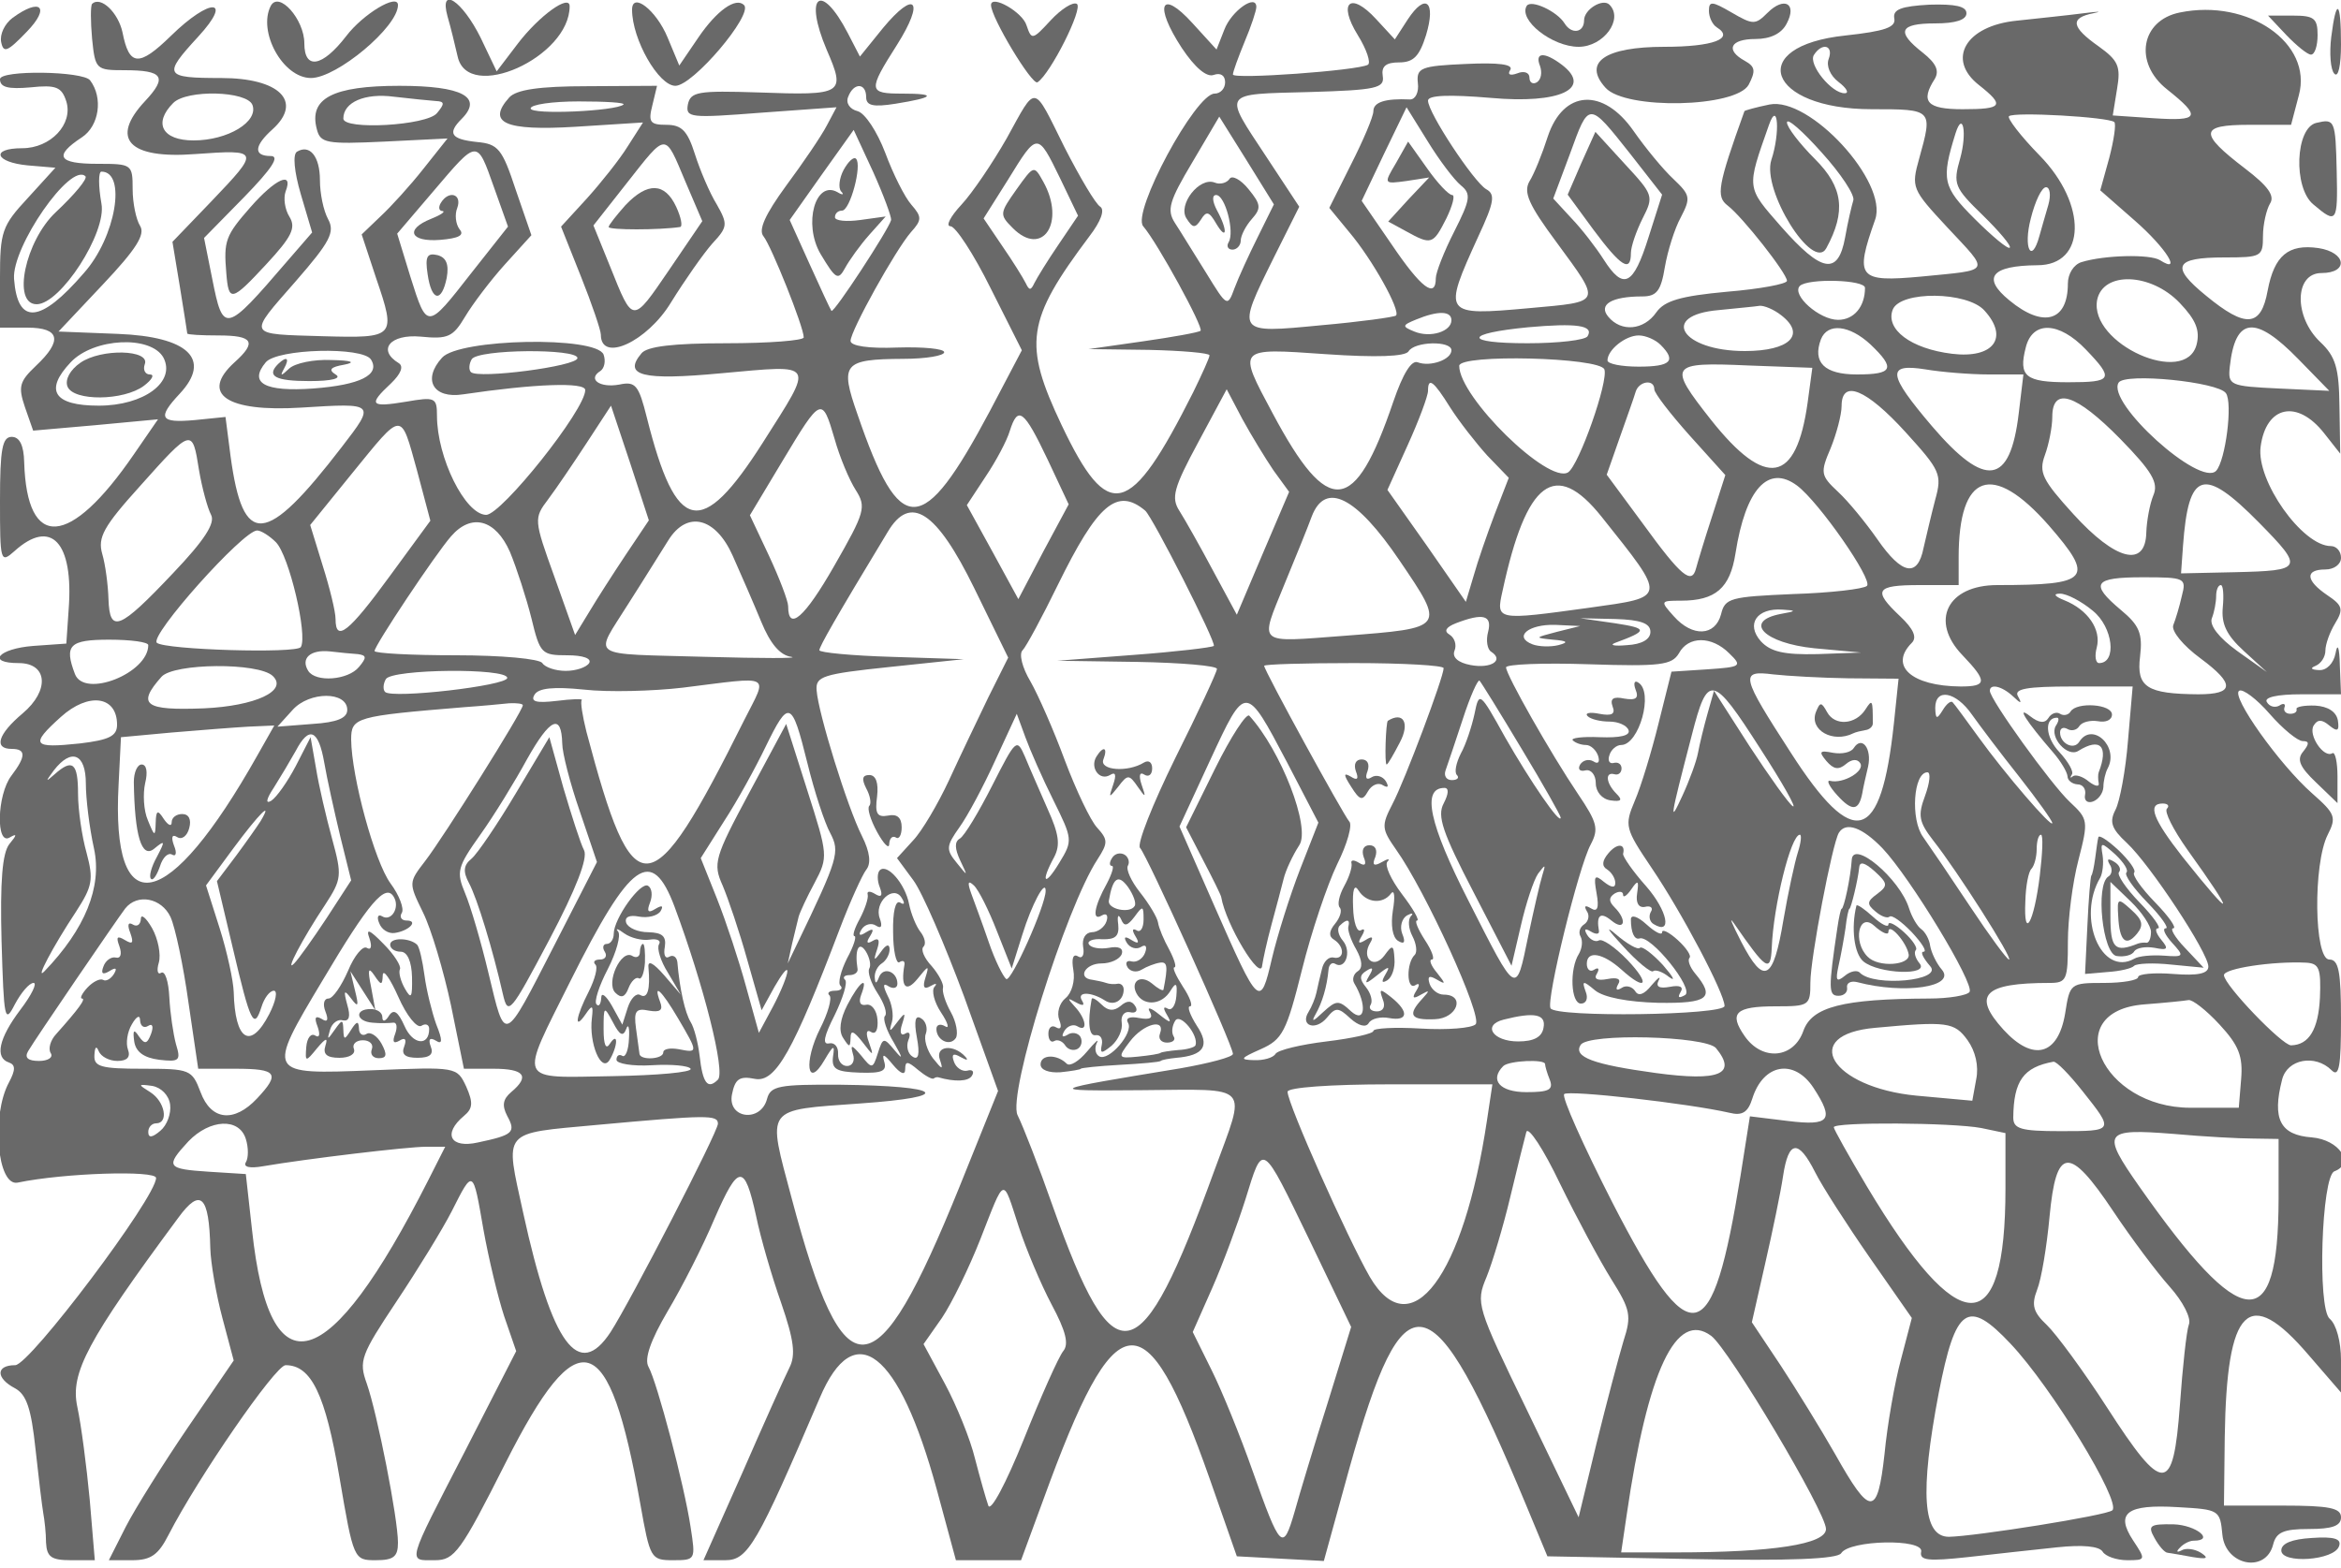 <?xml version="1.0" standalone="no"?>
<!DOCTYPE svg PUBLIC "-//W3C//DTD SVG 20010904//EN"
 "http://www.w3.org/TR/2001/REC-SVG-20010904/DTD/svg10.dtd">
<svg version="1.0" xmlns="http://www.w3.org/2000/svg"
 width="300pt" height="201pt" viewBox="0 0 300 201"
 preserveAspectRatio="xMidYMid meet">
<g transform="translate(0,201) scale(0.05,-0.05)"
fill="#696969" stroke="none">
<path d="M236 4010 c-4 -5 -4 -44 0 -89 8 -79 10 -81 83 -81 99 0 111 -17 53
-79 -91 -97 -42 -149 128 -136 167 12 167 10 41 -122 l-99 -103 19 -115 c10
-63 19 -117 19 -120 0 -3 36 -5 80 -5 89 0 99 -17 41 -69 -89 -81 -20 -128
171 -116 191 12 191 12 104 -101 -196 -255 -253 -259 -285 -24 l-13 101 -79
-8 c-89 -8 -97 5 -38 68 82 88 22 146 -159 153 l-152 6 114 121 c85 90 109
128 95 150 -10 16 -19 58 -19 94 0 64 -2 65 -90 65 -102 0 -113 20 -40 68 44
29 55 101 21 146 -18 24 -231 27 -231 3 0 -21 21 -26 78 -21 66 7 80 1 92 -36
18 -58 -40 -120 -113 -120 -82 0 -70 -36 14 -44 l71 -6 -71 -78 c-66 -71 -71
-86 -71 -205 l0 -127 70 0 c84 0 91 -33 22 -98 -42 -40 -46 -53 -28 -106 l21
-60 160 14 160 15 -62 -90 c-164 -239 -274 -247 -281 -20 -1 44 -12 65 -32 65
-24 0 -30 -31 -30 -163 0 -157 1 -162 37 -130 94 85 152 23 139 -149 l-6 -88
-85 -6 c-89 -7 -121 -44 -37 -44 74 0 80 -70 10 -129 -63 -53 -75 -91 -28 -91
37 0 37 -19 -1 -69 -37 -49 -40 -180 -4 -158 19 11 19 7 -1 -17 -18 -23 -24
-95 -20 -249 6 -201 8 -213 34 -162 16 30 37 55 48 55 10 0 -5 -31 -34 -69
-55 -73 -66 -123 -29 -135 17 -6 17 -19 0 -51 -46 -85 -30 -267 22 -257 120
25 355 32 355 12 0 -50 -324 -480 -361 -480 -50 0 -50 -33 -1 -59 30 -16 42
-52 53 -156 8 -74 17 -148 20 -165 3 -16 7 -50 7 -75 2 -37 14 -45 64 -45 l61
0 -13 155 c-8 85 -22 193 -32 239 -18 86 25 168 259 484 57 78 79 57 82 -78 1
-38 15 -119 31 -179 l29 -109 -117 -171 c-64 -94 -136 -209 -160 -256 l-43
-85 60 0 c48 0 67 14 93 65 75 146 274 435 300 435 66 0 102 -75 138 -287 36
-212 37 -213 93 -213 46 0 57 9 57 45 0 62 -53 331 -80 408 -21 58 -15 73 76
210 54 81 118 185 142 232 55 109 54 109 81 -47 13 -73 37 -173 53 -222 l31
-90 -131 -256 c-152 -295 -148 -280 -77 -280 50 0 66 22 181 250 187 370 265
346 345 -105 25 -141 27 -145 84 -145 58 0 58 1 45 85 -16 107 -86 372 -108
411 -11 20 5 67 49 142 37 62 91 168 120 237 62 142 77 143 107 7 11 -54 40
-154 64 -222 33 -96 38 -134 21 -167 -12 -24 -66 -144 -120 -268 l-100 -225
56 0 c58 0 81 40 242 416 89 210 203 121 300 -235 l49 -181 84 0 83 0 57 155
c186 513 261 523 426 55 l70 -200 111 -6 112 -6 65 236 c142 507 210 493 454
-94 l54 -130 370 -7 c250 -5 374 0 383 15 21 34 212 38 205 4 -5 -23 18 -25
120 -14 69 8 172 19 228 25 66 7 108 3 117 -11 7 -12 36 -22 63 -22 48 0 48 1
15 51 -46 70 -16 93 115 85 106 -6 108 -7 114 -71 8 -79 111 -99 130 -25 8 32
27 40 92 40 60 0 82 8 82 30 0 24 -30 30 -150 30 l-150 0 2 175 c5 336 61 391
215 211 l83 -96 0 83 c0 47 -12 92 -29 106 -32 27 -21 365 12 378 53 20 13 81
-58 87 -81 6 -102 47 -76 148 13 53 85 66 127 24 19 -19 24 10 24 130 0 124
-6 154 -30 154 -39 0 -42 245 -4 320 23 45 19 54 -40 106 -84 74 -209 250
-187 263 9 6 45 -21 78 -59 34 -39 72 -70 85 -70 17 0 17 -7 1 -27 -17 -20 -9
-39 33 -79 l55 -53 0 68 c0 37 -6 64 -13 60 -22 -14 -63 47 -48 71 10 16 21
16 40 0 21 -17 26 -14 22 13 -4 22 -25 36 -58 38 -28 1 -50 -3 -48 -9 2 -7 -5
-12 -16 -12 -11 0 -18 7 -15 16 4 10 -3 12 -13 5 -11 -6 -25 -3 -32 9 -8 12
25 20 89 20 l101 0 -3 75 c-1 46 -6 58 -11 30 -5 -26 -23 -44 -42 -43 -21 1
-24 5 -9 11 14 6 25 23 25 39 0 16 11 47 25 70 22 36 19 46 -20 72 -56 38 -58
66 -5 66 22 0 40 13 40 30 0 17 -12 30 -26 30 -73 0 -192 168 -180 255 14 105
94 122 163 34 l41 -52 -2 121 c-1 99 -10 128 -49 165 -68 64 -67 177 3 177 70
0 64 53 -8 64 -77 11 -113 -19 -130 -109 -17 -94 -56 -97 -158 -13 -92 75 -81
98 47 98 95 0 99 2 99 55 0 30 9 68 18 83 13 20 -5 45 -64 90 -119 91 -117
112 10 112 l108 0 20 76 c36 133 -129 248 -305 212 -100 -20 -119 -129 -33
-197 89 -71 84 -82 -36 -74 l-103 7 11 68 c10 58 3 73 -47 109 -71 50 -74 73
-14 85 25 5 14 5 -25 0 -38 -5 -116 -13 -171 -19 -131 -13 -181 -99 -97 -165
67 -53 61 -62 -42 -62 -91 0 -109 19 -71 78 12 21 3 40 -31 67 -69 54 -60 75
32 75 52 0 80 9 80 26 0 18 -29 24 -95 22 -72 -4 -94 -12 -90 -35 5 -23 -24
-33 -125 -44 -258 -27 -200 -189 67 -189 157 0 157 0 122 -126 -21 -75 -19
-79 72 -177 110 -118 115 -108 -66 -126 -163 -15 -172 -4 -119 146 34 96 -168
316 -271 295 -34 -7 -63 -15 -64 -17 -69 -192 -73 -219 -43 -242 38 -29 152
-174 152 -193 0 -8 -69 -21 -154 -28 -119 -11 -160 -23 -181 -53 -32 -46 -90
-51 -123 -11 -26 31 8 52 87 52 37 0 48 14 58 75 7 41 25 99 41 128 26 50 24
57 -19 98 -26 24 -72 80 -102 123 -78 112 -180 106 -220 -14 -14 -44 -35 -96
-47 -115 -16 -28 -2 -60 70 -157 115 -157 118 -151 -70 -168 -222 -20 -223
-18 -131 184 41 88 44 108 20 121 -32 19 -149 196 -149 227 0 14 54 16 161 7
177 -16 262 24 182 85 -45 34 -70 32 -56 -3 6 -17 3 -35 -8 -42 -10 -6 -19 -1
-19 12 0 13 -14 18 -31 11 -19 -7 -26 -3 -18 9 8 14 -30 19 -114 15 -116 -5
-127 -10 -123 -49 3 -23 -6 -42 -20 -42 -64 3 -94 -7 -94 -30 0 -14 -26 -75
-57 -136 l-56 -112 51 -62 c60 -71 132 -201 120 -214 -5 -4 -91 -16 -193 -25
-218 -21 -217 -22 -120 174 l65 130 -85 129 c-110 167 -116 159 110 165 173 5
194 10 189 41 -4 25 8 35 42 35 37 0 52 16 69 70 26 86 -1 110 -47 40 l-33
-51 -48 52 c-66 72 -99 43 -47 -41 23 -37 34 -71 26 -76 -26 -15 -346 -38
-346 -25 0 7 14 45 30 84 17 40 30 80 30 89 0 35 -64 -10 -82 -58 l-20 -51
-62 68 c-81 89 -99 46 -27 -64 34 -51 64 -76 82 -69 17 6 29 -1 29 -19 0 -16
-12 -29 -27 -29 -49 0 -213 -305 -183 -340 37 -43 156 -261 147 -268 -4 -4
-70 -16 -147 -27 l-140 -20 155 -2 c85 -2 155 -8 155 -14 0 -6 -19 -48 -42
-95 -162 -322 -217 -336 -337 -84 -99 209 -91 268 71 484 30 39 40 68 28 76
-12 7 -52 75 -91 151 -83 167 -71 165 -149 24 -36 -63 -88 -140 -116 -170 -28
-30 -41 -55 -28 -55 13 0 60 -72 103 -159 l80 -159 -82 -156 c-173 -325 -230
-327 -339 -9 -46 131 -37 142 117 143 58 0 105 8 105 17 0 9 -54 14 -120 12
-74 -3 -120 4 -120 17 0 26 115 233 155 279 28 31 28 39 1 70 -17 19 -47 79
-67 133 -21 55 -52 102 -71 107 -20 5 -31 21 -24 37 14 37 46 36 46 -1 0 -22
18 -26 75 -17 100 16 108 26 18 26 -88 0 -89 7 -14 125 72 114 47 143 -36 43
l-59 -73 -31 60 c-69 133 -114 98 -54 -43 49 -113 43 -117 -175 -109 -155 5
-174 2 -181 -31 -6 -34 6 -35 187 -21 l194 14 -25 -47 c-14 -27 -61 -96 -104
-154 -54 -74 -72 -114 -58 -130 20 -25 103 -232 103 -259 0 -8 -89 -15 -198
-15 -136 0 -204 -8 -218 -26 -48 -57 2 -70 204 -51 246 22 240 32 107 -178
-158 -248 -222 -234 -297 64 -21 84 -29 94 -71 85 -50 -9 -82 14 -48 35 10 7
14 25 8 42 -19 48 -370 41 -414 -8 -51 -56 -23 -106 54 -94 182 27 313 32 313
11 0 -51 -215 -320 -254 -320 -54 1 -126 147 -126 254 0 47 -5 49 -80 36 -91
-15 -97 -8 -38 47 26 25 33 44 20 52 -56 34 -22 75 56 68 70 -7 83 -1 114 51
19 32 65 93 102 134 l68 75 -40 116 c-35 106 -45 118 -100 123 -66 7 -76 22
-39 59 56 56 2 85 -159 85 -171 0 -233 -32 -212 -111 9 -36 24 -39 173 -32
l162 8 -62 -78 c-33 -42 -83 -97 -110 -122 l-48 -46 37 -112 c52 -152 49 -154
-135 -149 -199 6 -195 -1 -71 141 88 101 101 126 83 159 -12 22 -21 66 -21
100 0 61 -26 93 -59 73 -11 -7 -7 -51 10 -109 l29 -98 -65 -75 c-158 -184
-163 -185 -191 -44 l-21 105 103 105 c71 73 92 105 68 105 -45 0 -43 26 5 69
78 71 17 131 -132 131 -147 0 -150 7 -59 106 91 99 31 101 -70 2 -82 -80 -107
-78 -124 9 -11 51 -56 94 -78 73z m4451 -141 c-7 -18 4 -43 25 -59 21 -16 28
-29 16 -29 -33 -1 -94 74 -79 98 21 33 51 25 38 -10z m-4040 -118 c16 -43 -63
-91 -151 -91 -80 0 -104 44 -52 96 35 35 189 31 203 -5z m470 10 c23 -1 23 -7
3 -31 -26 -32 -240 -44 -240 -14 0 42 55 66 130 56 44 -5 92 -10 107 -11z
m2627 -216 c27 -22 25 -36 -17 -119 -26 -51 -47 -105 -47 -119 0 -54 -38 -25
-113 86 l-77 112 57 120 58 120 54 -87 c30 -49 68 -99 85 -113z m434 81 l82
-105 -35 -110 c-39 -124 -64 -136 -115 -56 -19 30 -56 78 -82 105 l-47 51 43
115 c49 135 47 135 154 0z m1241 81 c5 -5 -1 -46 -13 -92 l-23 -83 89 -78 c80
-70 122 -138 64 -101 -26 16 -143 13 -201 -5 -20 -6 -35 -30 -35 -55 0 -97
-63 -115 -150 -43 -71 58 -47 89 72 90 125 0 128 156 6 281 -49 50 -84 96 -79
101 12 12 256 -2 270 -15z m-2195 -294 c-23 -46 -50 -105 -60 -132 -18 -49
-19 -48 -73 40 -31 49 -66 107 -80 128 -21 33 -14 56 45 155 l69 117 70 -112
70 -113 -41 -83z m1316 197 c-25 -77 107 -289 141 -226 51 94 43 156 -29 228
-40 40 -72 82 -72 94 0 13 40 -22 89 -77 49 -54 86 -110 81 -123 -4 -13 -14
-55 -21 -95 -18 -98 -60 -90 -164 28 -90 103 -89 96 -31 261 23 65 29 -21 6
-90z m484 4 c-19 -66 -15 -75 58 -146 42 -41 74 -79 69 -83 -4 -5 -45 29 -90
74 -82 82 -86 100 -49 219 19 60 30 1 12 -64z m-2740 -158 c-6 -24 -147 -240
-153 -233 -3 4 -28 58 -56 120 l-51 113 82 116 82 115 50 -108 c27 -60 47
-115 46 -123z m433 107 l46 -96 -50 -74 c-28 -41 -55 -85 -62 -99 -9 -19 -13
-19 -22 0 -7 14 -33 56 -60 95 l-48 71 63 100 c75 122 75 122 133 3z m-1451
-23 l36 -101 -94 -119 c-114 -146 -113 -146 -156 -10 l-34 111 93 109 c114
134 111 134 155 10z m-1123 -64 c-78 -73 -113 -236 -49 -236 61 0 180 184 166
258 -8 45 -8 82 0 82 65 0 37 -168 -45 -260 -112 -130 -170 -134 -179 -15 -6
82 145 300 183 263 6 -6 -28 -47 -76 -92z m5107 19 c-7 -25 -18 -61 -23 -80
-20 -74 -42 -31 -22 45 11 44 28 80 39 80 10 0 13 -20 6 -45z m-470 -213 c0
-48 -28 -82 -69 -82 -48 0 -120 64 -98 87 21 20 167 16 167 -5z m807 -39 c41
-43 52 -70 43 -106 -28 -110 -276 2 -255 114 15 74 138 70 212 -8z m-501 -19
c64 -70 23 -124 -83 -111 -106 13 -171 63 -152 113 19 49 191 47 235 -2z
m-521 -12 c65 -50 22 -92 -93 -92 -162 0 -220 92 -67 105 47 5 94 9 105 11 11
1 36 -9 55 -24z m-845 -13 c0 -29 -54 -46 -95 -29 -32 13 -32 16 5 31 56 23
90 22 90 -2z m349 -41 c-6 -10 -75 -18 -154 -18 -165 0 -164 25 2 41 123 11
169 5 152 -23z m725 -21 c65 -62 58 -77 -35 -77 -83 0 -114 31 -92 90 17 43
73 37 127 -13z m552 -13 c73 -76 69 -84 -45 -84 -110 0 -128 15 -109 89 17 69
85 67 154 -5z m545 -25 l79 -81 -130 6 c-125 6 -130 8 -125 56 14 128 65 133
176 19z m-1635 37 c41 -41 27 -56 -56 -56 -44 0 -80 7 -80 16 0 27 46 64 80
64 18 0 43 -11 56 -24z m-3837 -33 c32 -62 -50 -123 -166 -123 -115 0 -140 39
-72 111 59 63 206 70 238 12z m3301 19 c0 -24 -54 -43 -86 -31 -16 7 -38 -28
-63 -101 -99 -291 -166 -298 -309 -30 -91 170 -93 168 136 152 131 -9 203 -6
212 7 15 26 110 28 110 3z m-2769 -24 c24 -39 -28 -65 -148 -74 -125 -9 -166
14 -122 67 29 35 249 41 270 7z m529 4 c0 -21 -255 -54 -273 -36 -6 6 -5 21 2
33 16 26 271 28 271 3z m2632 -29 c11 -30 -65 -246 -93 -264 -51 -31 -279 193
-279 273 0 31 360 22 372 -9z m521 -85 c-29 -208 -107 -222 -248 -44 -111 141
-107 148 96 139 l164 -6 -12 -89z m465 72 l88 0 -12 -100 c-22 -184 -85 -193
-222 -33 -114 134 -118 162 -17 146 41 -7 115 -13 163 -13z m607 -48 c18 -25
-1 -173 -25 -199 -41 -43 -282 175 -250 226 16 26 255 2 275 -27z m-1988 -37
c23 -36 66 -91 95 -123 l55 -57 -36 -93 c-19 -50 -44 -122 -54 -158 l-20 -67
-100 144 -101 143 52 115 c29 64 52 126 52 139 0 36 14 26 57 -43z m523 47 c0
-10 41 -63 91 -119 l91 -101 -34 -106 c-19 -58 -37 -118 -41 -133 -11 -43 -38
-21 -136 114 l-93 126 33 94 c18 51 37 104 41 118 8 28 48 34 48 7z m-976
-208 l40 -55 -67 -157 -67 -158 -61 113 c-33 62 -72 131 -86 153 -22 34 -15
59 48 176 l73 136 40 -76 c23 -42 59 -101 80 -132z m1620 98 c89 -98 94 -108
76 -173 -10 -38 -23 -94 -30 -124 -15 -76 -55 -69 -118 22 -30 43 -75 98 -101
122 -45 42 -46 49 -19 112 15 37 28 86 28 108 0 70 64 43 164 -67z m550 -17
c82 -84 99 -113 85 -145 -9 -22 -17 -65 -18 -95 -2 -92 -79 -72 -187 47 -80
88 -89 107 -73 151 10 27 19 72 19 98 0 79 61 59 174 -56z m-3830 -297 c-32
-48 -75 -115 -94 -147 l-36 -59 -53 149 c-53 147 -53 150 -16 199 21 28 65 93
99 145 l62 95 49 -147 48 -147 -59 -88z m535 297 c13 -47 38 -106 54 -131 28
-44 24 -57 -55 -195 -76 -133 -118 -169 -118 -103 0 13 -22 71 -49 129 l-49
104 84 140 c99 165 101 165 133 56z m546 -53 l54 -115 -65 -121 -64 -122 -66
121 -66 120 48 73 c27 40 55 93 62 117 21 66 36 55 97 -73z m-1616 -29 l34
-128 -104 -142 c-105 -144 -139 -171 -139 -110 0 19 -15 80 -33 137 l-32 104
107 132 c132 162 124 162 167 7z m-559 2 c8 -47 22 -98 31 -115 11 -21 -16
-64 -98 -150 -137 -145 -162 -155 -165 -66 -1 36 -8 89 -16 116 -12 42 3 70
97 174 133 149 134 149 151 41z m4096 -40 c56 -42 195 -242 179 -257 -8 -8
-93 -18 -189 -21 -161 -7 -175 -10 -185 -52 -15 -56 -73 -59 -121 -5 -35 39
-35 40 18 40 89 0 126 32 140 121 26 166 84 229 158 174z m645 -102 c119 -137
106 -153 -132 -153 -128 0 -174 -92 -89 -180 64 -67 63 -80 -5 -80 -126 1
-184 53 -125 112 14 14 4 36 -30 68 -71 67 -63 80 50 80 l100 0 0 71 c0 216
86 247 231 82z m-1146 22 c168 -211 169 -205 -31 -233 -240 -33 -240 -33 -223
43 61 283 135 339 254 190z m1685 -15 c116 -118 113 -123 -63 -127 l-137 -3 5
70 c14 193 52 205 195 60z m-2855 31 c19 -16 183 -339 176 -347 -5 -4 -97 -15
-205 -23 l-196 -15 205 -3 c113 -2 205 -10 204 -18 0 -8 -48 -111 -107 -229
-58 -118 -99 -221 -90 -230 18 -19 238 -506 238 -528 0 -8 -61 -24 -135 -37
-347 -57 -349 -58 -100 -56 286 2 270 20 187 -207 -190 -523 -255 -538 -414
-90 -35 100 -76 205 -90 233 -26 53 123 531 205 656 27 42 27 50 -1 81 -17 18
-54 96 -83 173 -28 76 -68 167 -88 202 -21 35 -30 71 -20 80 9 9 50 85 90 167
102 208 152 251 224 191z m652 -128 c118 -174 119 -173 -141 -193 -228 -17
-218 -26 -154 132 29 70 61 149 70 174 35 91 114 51 225 -113z m-1090 -71 l87
-178 -51 -102 c-27 -56 -73 -152 -101 -213 -28 -60 -69 -130 -92 -154 l-41
-45 42 -57 c23 -31 81 -166 130 -298 l87 -242 -99 -246 c-215 -531 -295 -537
-430 -29 -63 237 -72 225 176 243 244 17 214 45 -52 48 -157 1 -178 -3 -187
-36 -16 -62 -102 -51 -90 11 8 40 19 48 59 40 53 -10 98 71 217 384 27 71 58
139 68 152 13 16 10 45 -11 87 -37 73 -112 315 -116 373 -3 36 15 42 187 60
l190 20 -185 6 c-102 3 -185 11 -185 17 0 9 40 80 175 303 58 98 125 54 222
-144z m-1190 93 c17 -41 42 -118 55 -170 22 -91 26 -95 92 -95 40 0 63 -8 56
-20 -7 -11 -34 -20 -60 -20 -26 0 -53 9 -60 20 -7 11 -104 20 -221 20 -115 0
-209 5 -209 11 0 14 155 247 196 294 52 60 114 44 151 -40z m571 -10 c21 -47
54 -123 73 -169 23 -56 48 -86 77 -90 23 -4 -75 -4 -218 0 -310 9 -288 -6
-199 137 41 64 86 137 102 162 48 77 121 59 165 -40z m-1171 35 c34 -34 82
-239 64 -269 -11 -17 -348 -7 -369 11 -20 18 221 288 257 288 10 0 32 -14 48
-30z m4885 -138 c-6 -27 -16 -60 -22 -75 -5 -15 25 -52 70 -85 89 -66 87 -92
-6 -92 -131 1 -159 18 -149 97 7 59 -2 80 -49 119 -81 68 -70 84 56 84 109 0
112 -2 100 -48z m105 -29 c-4 -42 9 -71 54 -112 l59 -54 -76 54 c-47 34 -72
66 -65 84 6 15 11 41 11 57 0 15 5 28 12 28 6 0 8 -26 5 -57z m-333 -9 c52
-42 62 -134 16 -134 -9 0 -12 18 -6 40 12 46 -23 97 -83 121 -25 10 -30 17
-11 17 17 0 54 -19 84 -44z m-800 -8 c-98 -19 -42 -75 86 -88 l120 -11 -112
-4 c-86 -2 -120 6 -145 33 -39 44 -10 86 56 81 36 -2 35 -4 -5 -11z m-750 -46
c-6 -22 -2 -45 8 -51 34 -22 -1 -44 -53 -34 -32 6 -48 20 -41 37 6 15 0 33
-13 41 -15 9 -9 19 16 29 70 27 94 21 83 -22z m416 0 c0 -19 -22 -32 -60 -34
-33 -3 -46 0 -30 6 84 31 84 37 0 50 l-90 13 90 -2 c65 -2 90 -11 90 -33z
m-240 0 c-57 -15 -58 -15 -10 -20 38 -3 41 -7 14 -14 -20 -5 -50 -4 -66 2 -50
19 -11 52 58 50 l64 -3 -60 -15z m-3610 -34 c0 -72 -164 -137 -188 -74 -28 74
-14 88 88 88 55 0 100 -6 100 -14z m4052 -21 c34 -33 31 -35 -56 -41 l-92 -6
-33 -132 c-18 -73 -45 -162 -61 -199 -27 -64 -25 -71 43 -172 78 -115 187
-322 187 -354 0 -24 -433 -30 -446 -6 -12 20 72 363 103 420 21 40 17 56 -33
130 -70 104 -184 305 -184 324 0 8 95 12 212 8 184 -6 213 -2 231 28 24 45 84
45 129 0z m-3515 -2 c23 -3 23 -9 3 -33 -28 -34 -111 -40 -130 -10 -20 32 5
55 55 50 25 -3 57 -6 72 -7z m-218 -56 c40 -38 -45 -77 -176 -83 -153 -6 -173
9 -109 81 32 35 248 37 285 2z m3001 20 c0 -23 -99 -287 -131 -348 -29 -56
-28 -64 9 -117 75 -105 223 -429 204 -448 -10 -10 -73 -15 -140 -11 -67 4
-122 1 -122 -6 0 -7 -54 -19 -120 -27 -66 -8 -125 -22 -131 -32 -6 -10 -31
-17 -55 -16 -38 1 -35 5 17 28 56 25 66 44 106 204 24 97 65 218 90 270 26 52
40 102 31 110 -15 17 -218 387 -218 399 0 4 104 7 230 7 127 0 230 -6 230 -13z
m-2400 -25 c0 -20 -295 -54 -313 -36 -6 6 -5 21 2 33 16 26 311 29 311 3z
m3438 -1 l128 -1 -12 -115 c-33 -307 -102 -327 -264 -75 -128 198 -132 212
-45 201 36 -4 123 -9 193 -10z m-2830 -106 c-242 -485 -284 -488 -405 -31 -10
40 -16 77 -12 81 4 4 -25 3 -65 -2 -52 -6 -67 -2 -56 16 10 17 49 21 127 13
62 -7 176 -4 253 5 233 29 218 37 158 -82z m1992 -75 c55 -91 100 -171 100
-176 0 -21 -78 93 -142 205 -66 119 -67 119 -79 60 -7 -32 -22 -78 -35 -101
-12 -24 -17 -48 -10 -55 7 -7 1 -13 -13 -13 -14 0 -21 11 -16 25 5 14 25 73
44 131 19 59 39 103 43 99 4 -4 53 -83 108 -175z m612 0 c57 -88 94 -154 83
-147 -10 6 -60 76 -111 154 l-91 142 -17 -60 c-9 -32 -20 -77 -24 -99 -4 -22
-22 -71 -40 -110 -34 -74 -33 -64 24 155 41 160 53 157 176 -35z m647 135 c21
-20 24 -20 13 0 -11 19 22 25 140 25 l154 0 -12 -139 c-6 -76 -21 -156 -32
-177 -16 -31 -11 -48 29 -85 60 -56 209 -282 209 -317 0 -18 -26 -24 -90 -19
-49 4 -90 0 -90 -8 0 -8 -39 -15 -87 -15 -87 0 -88 -1 -100 -78 -18 -108 -82
-125 -158 -42 -81 89 -51 120 118 120 44 0 47 8 47 106 0 58 12 152 27 209 26
101 25 105 -22 149 -48 45 -205 263 -205 285 0 19 31 12 59 -14z m-4859 -73
c0 -29 -20 -39 -95 -48 -122 -13 -129 -4 -49 68 71 64 144 54 144 -20z m590
38 c0 -21 -26 -32 -89 -36 l-90 -7 39 43 c43 48 140 48 140 0z m2409 -135 l80
-154 -47 -120 c-26 -67 -58 -169 -72 -228 -30 -129 -33 -126 -147 133 l-90
205 79 171 c91 196 90 196 197 -7z m1755 123 c20 -28 74 -100 121 -159 47 -60
85 -113 85 -119 0 -15 -122 127 -189 220 -32 44 -61 84 -66 89 -4 6 -16 -3
-26 -20 -15 -24 -18 -23 -19 6 0 52 53 42 94 -17z m-3714 24 c0 -15 -203 -338
-250 -399 -43 -56 -43 -56 -6 -132 21 -42 53 -150 72 -239 l33 -162 76 0 c79
0 94 -19 45 -60 -21 -18 -24 -34 -10 -61 23 -42 15 -49 -75 -68 -71 -16 -91
22 -36 68 23 19 24 34 6 75 -24 51 -24 51 -241 42 -271 -11 -272 -11 -127 231
118 199 161 249 182 214 17 -27 -6 -65 -30 -50 -10 6 -14 -2 -7 -18 6 -16 23
-27 39 -25 37 5 63 32 31 32 -13 0 -19 9 -12 20 6 10 -6 44 -29 75 -41 56
-100 273 -101 369 0 57 11 60 290 83 44 3 96 8 115 10 19 1 35 -1 35 -5z m729
-147 c18 -74 45 -156 59 -181 25 -48 21 -64 -85 -284 l-24 -50 11 50 c7 28 14
59 17 70 3 11 21 50 41 87 35 66 34 71 -19 237 l-54 170 -95 -177 c-89 -166
-93 -181 -68 -237 14 -33 43 -118 63 -190 l37 -130 33 60 c19 33 33 51 33 40
0 -11 -16 -51 -36 -89 l-37 -69 -33 119 c-18 66 -51 166 -74 224 l-42 105 60
95 c34 52 81 138 106 190 60 123 67 121 107 -40z m-628 49 c0 -24 20 -102 45
-174 l44 -130 -110 -215 c-131 -255 -124 -252 -168 -70 -19 80 -46 172 -60
205 -23 55 -20 67 39 150 35 49 89 137 120 194 59 105 88 118 90 40z m1259
-146 c49 -99 50 -103 15 -160 -38 -63 -49 -51 -13 15 16 31 12 59 -17 123 -20
46 -47 107 -58 134 -21 48 -23 46 -84 -74 -34 -67 -71 -129 -83 -136 -14 -8
-13 -26 1 -56 20 -42 20 -42 -9 -6 -28 34 -27 43 7 91 21 29 62 106 92 172
l55 119 22 -60 c12 -33 44 -106 72 -162z m-2040 116 c-229 -407 -376 -437
-356 -74 l6 120 130 12 c72 6 160 13 196 15 l67 3 -43 -76z m171 -19 c7 -41
26 -126 41 -189 l28 -113 -63 -97 c-35 -53 -72 -105 -83 -116 -26 -27 21 63
79 150 43 66 44 75 18 170 -15 55 -34 136 -41 180 l-14 80 -38 -74 c-21 -40
-49 -80 -63 -89 -15 -9 -13 4 7 34 17 27 42 69 56 94 34 65 58 55 73 -30z
m-611 -54 c0 -38 9 -113 21 -167 21 -98 -23 -206 -127 -314 -26 -27 22 64 81
153 42 65 45 82 27 150 -12 42 -22 111 -22 152 0 79 -14 91 -60 50 -24 -21
-24 -20 -2 10 45 58 82 43 82 -34z m4714 -31 c-19 -51 -16 -67 21 -115 61 -77
206 -305 194 -305 -5 0 -50 61 -99 135 -49 74 -104 155 -121 179 -33 45 -25
166 11 166 9 0 6 -27 -6 -60z m-1234 -20 c-17 -32 -3 -74 77 -228 l97 -188 24
103 c13 57 33 117 44 133 19 25 20 25 11 -4 -6 -19 -22 -89 -36 -155 -32 -155
-28 -157 -153 89 -101 198 -121 290 -62 290 12 0 11 -15 -2 -40z m1854 -13
c-8 -7 16 -54 52 -105 127 -177 121 -186 -12 -19 -76 97 -91 137 -51 137 13 0
18 -6 11 -13z m-4886 -32 c-9 -14 -37 -54 -63 -89 l-49 -65 41 -173 c45 -192
54 -209 73 -150 7 23 21 42 32 42 10 0 5 -27 -12 -60 -48 -93 -88 -68 -91 57
-1 29 -17 103 -36 163 l-35 110 70 95 c66 89 103 126 70 70z m4157 -70 c71
-75 236 -347 223 -368 -6 -9 -53 -17 -104 -17 -221 -1 -300 -21 -322 -83 -25
-71 -105 -78 -150 -14 -42 60 -24 77 79 77 86 0 89 2 89 61 0 62 56 356 73
384 18 29 60 14 112 -40z m-217 -10 c-8 -25 -25 -103 -37 -173 -26 -157 -50
-169 -108 -57 -24 47 -33 68 -19 48 83 -120 94 -128 97 -63 4 107 49 290 72
290 5 0 3 -20 -5 -45z m620 -60 c-15 -122 -42 -168 -37 -65 1 39 8 76 16 83 7
8 13 30 13 50 0 21 5 37 11 37 6 0 4 -47 -3 -105z m-3499 -80 c74 -199 131
-423 111 -443 -26 -26 -39 -10 -47 62 -4 33 -14 72 -23 86 -14 23 -28 83 -34
154 -2 13 -11 19 -21 13 -10 -6 -15 5 -11 26 4 27 -7 36 -42 37 -27 0 -52 11
-57 24 -5 15 8 21 33 16 23 -4 47 2 55 14 8 14 4 16 -13 6 -19 -12 -23 -7 -14
16 7 18 5 37 -5 43 -19 12 -88 -84 -88 -123 0 -14 -8 -26 -18 -26 -9 0 -12 -9
-5 -20 7 -11 1 -20 -12 -20 -14 0 -19 -6 -12 -13 7 -6 -1 -37 -17 -69 -33 -64
-39 -103 -8 -58 17 25 20 23 16 -10 -8 -65 24 -141 45 -108 10 16 17 37 17 48
0 11 -7 8 -16 -6 -10 -16 -16 -3 -16 37 0 60 1 61 24 18 17 -33 26 -38 34 -17
5 15 9 4 7 -25 -1 -29 -9 -49 -17 -44 -8 5 -15 1 -15 -10 0 -10 41 -17 91 -14
49 3 94 -1 99 -9 5 -9 -85 -17 -200 -19 -248 -4 -240 -21 -108 244 154 308
208 347 267 190z m826 -62 l38 -96 27 86 c24 78 60 145 60 113 0 -37 -88 -234
-101 -226 -8 6 -29 48 -45 95 -16 47 -37 103 -45 125 -10 28 -8 34 7 20 12
-11 38 -63 59 -117z m-2118 36 c12 -26 33 -125 46 -219 l25 -170 96 0 c106 0
115 -12 55 -76 -59 -63 -118 -57 -145 16 -22 58 -27 60 -148 60 -107 0 -126 5
-124 35 1 21 5 25 11 10 6 -14 27 -25 48 -25 25 0 34 10 27 29 -6 16 -2 45 10
65 12 21 21 25 21 10 1 -15 10 -21 21 -14 11 7 14 -2 7 -21 -10 -26 -16 -27
-31 -6 -13 20 -16 16 -12 -13 4 -27 25 -42 64 -47 52 -6 56 -2 43 40 -7 26
-15 80 -17 120 -2 41 -11 69 -21 63 -9 -6 -12 6 -6 26 6 21 -2 61 -17 88 -16
28 -29 38 -29 24 -1 -15 -10 -21 -21 -14 -12 7 -14 -2 -6 -22 9 -26 6 -30 -14
-18 -20 12 -23 8 -14 -16 7 -20 3 -32 -9 -29 -12 3 -27 -8 -32 -23 -7 -18 -2
-22 15 -12 17 11 21 8 12 -7 -8 -13 -21 -20 -28 -15 -8 4 -26 -5 -40 -20 -14
-15 -20 -28 -14 -28 11 0 -8 -26 -66 -91 -15 -16 -21 -38 -14 -49 7 -11 -7
-20 -30 -20 -28 0 -38 8 -28 25 18 31 227 337 249 366 31 39 93 27 116 -22z
m1228 -58 c19 3 30 -2 24 -12 -6 -10 4 -43 23 -73 l33 -56 -43 50 c-28 32 -42
39 -40 20 5 -56 -2 -82 -21 -71 -10 6 -24 -8 -32 -32 l-14 -44 -27 49 c-15 26
-27 35 -27 20 -1 -16 -6 -24 -12 -17 -7 6 6 47 29 91 22 43 34 87 26 96 -8 9
0 7 16 -5 17 -12 46 -19 65 -16z m4281 -149 c-4 -81 -28 -121 -74 -122 -23 0
-172 155 -172 180 0 17 124 36 210 32 34 -2 39 -14 36 -90z m-4208 -53 c51
-87 52 -89 2 -79 -22 4 -40 1 -40 -8 0 -18 -59 -21 -61 -4 -1 7 -5 36 -9 66
-6 44 0 52 33 45 29 -5 37 1 29 22 -19 51 3 31 46 -42z m3951 -16 c49 -53 60
-81 55 -140 l-6 -73 -124 0 c-228 0 -338 248 -118 265 52 4 102 9 113 11 10 2
46 -26 80 -63z m-1733 -8 c-4 -24 -25 -35 -65 -35 -65 0 -93 42 -37 56 79 20
109 14 102 -21z m1087 -32 c20 -28 29 -66 22 -100 l-10 -55 -143 13 c-219 21
-302 157 -105 174 184 17 202 15 236 -32z m-645 -20 c55 -67 9 -86 -154 -64
-161 22 -212 41 -193 72 19 31 320 23 347 -8z m-438 -41 c0 -5 5 -23 12 -40
10 -26 -2 -32 -60 -32 -68 0 -95 31 -59 67 15 14 107 18 107 5z m1378 -70 c81
-102 81 -102 -58 -102 -101 0 -120 6 -120 35 1 94 26 129 103 143 8 1 41 -33
75 -76z m-690 9 c54 -83 42 -98 -65 -85 l-98 12 -24 -152 c-73 -451 -126 -462
-328 -70 -75 147 -131 272 -124 279 11 11 320 -24 424 -48 32 -8 47 1 58 36
28 90 107 104 157 28z m-4212 -43 c3 -23 -8 -53 -25 -67 -21 -18 -31 -19 -31
-3 0 12 9 22 20 22 33 0 23 56 -15 80 -32 20 -32 21 5 16 23 -4 43 -24 46 -48z
m3375 -41 c-60 -400 -195 -580 -300 -401 -56 97 -211 444 -211 475 0 11 110
19 262 19 l263 0 -14 -93z m-1971 -8 c0 -21 -224 -455 -275 -534 -82 -125
-150 -33 -224 305 -47 216 -58 203 189 226 284 26 310 26 310 3z m-1210 -39
c7 -22 7 -49 0 -60 -7 -12 10 -16 44 -10 111 19 370 50 418 50 l49 0 -43 -85
c-256 -505 -407 -548 -452 -129 l-16 144 -95 6 c-108 7 -112 13 -52 78 55 57
130 61 147 6z m3500 -360 c49 -78 52 -93 31 -158 -12 -40 -43 -157 -69 -262
l-46 -190 -132 274 c-130 268 -132 275 -104 342 15 37 43 130 61 206 18 76 37
151 41 166 5 15 44 -44 86 -132 43 -88 102 -198 132 -246z m948 388 l62 -13 0
-142 c0 -393 -118 -391 -355 5 -47 79 -85 147 -85 152 0 14 304 12 378 -2z
m697 -27 l65 -1 0 -155 c-1 -352 -93 -343 -357 33 -98 140 -92 149 87 135 77
-7 169 -12 205 -12z m-1123 -86 c18 -36 81 -134 140 -219 l108 -155 -28 -107
c-16 -59 -35 -168 -42 -242 -18 -161 -36 -161 -126 -1 -37 65 -100 167 -140
228 l-74 111 34 150 c19 83 40 184 46 225 14 92 39 95 82 10z m-1295 -176
l106 -221 -60 -194 c-34 -107 -72 -233 -85 -280 -30 -103 -36 -97 -108 106
-31 88 -78 204 -105 258 l-48 97 50 113 c27 61 65 164 85 227 46 148 40 152
165 -106z m2059 76 c46 -69 111 -156 145 -194 34 -38 56 -81 49 -97 -6 -16
-16 -109 -23 -207 -17 -229 -42 -230 -187 -5 -60 93 -130 188 -154 211 -35 33
-40 51 -25 90 11 27 25 112 32 188 17 180 50 183 163 14z m-2805 -40 c19 -58
57 -148 84 -199 37 -69 45 -102 30 -120 -12 -15 -57 -116 -101 -226 -46 -114
-85 -187 -91 -170 -6 17 -21 70 -34 120 -12 50 -47 136 -77 192 l-55 102 47
67 c25 37 70 129 99 203 64 163 56 160 98 31z m2542 -300 c105 -111 284 -405
261 -427 -12 -13 -353 -67 -419 -68 -67 0 -75 112 -26 369 43 221 74 243 184
126z m-767 20 c45 -34 294 -452 294 -495 0 -39 -136 -60 -385 -60 l-140 0 14
95 c54 371 127 527 217 460z"/>
<path d="M3578 3602 c-32 -54 -32 -54 27 -46 l58 9 -53 -56 -52 -57 46 -25
c65 -36 69 -34 103 33 16 33 23 60 15 60 -9 0 -38 31 -64 68 l-49 69 -31 -55z"/>
<path d="M4053 3602 l-35 -81 66 -90 c70 -94 96 -111 96 -60 0 17 14 57 30 89
29 57 28 60 -46 140 l-75 82 -36 -80z"/>
<path d="M3151 3561 c-7 -10 -24 -15 -38 -9 -39 15 -95 -57 -72 -92 16 -25 22
-26 37 -3 14 23 21 21 39 -10 28 -47 30 -17 2 34 -12 23 -13 39 -2 39 23 0 48
-95 32 -121 -6 -10 -2 -19 10 -19 11 0 21 11 21 23 0 13 13 38 28 55 25 28 24
38 -8 77 -20 25 -43 37 -49 26z"/>
<path d="M2162 3584 c-11 -21 -14 -46 -6 -55 8 -8 4 -10 -9 -2 -57 33 -89 -81
-44 -158 39 -65 45 -69 63 -36 11 20 38 58 62 85 l42 47 -65 -9 c-36 -5 -65
-2 -65 7 0 10 8 17 18 17 21 0 52 117 36 133 -6 6 -20 -7 -32 -29z"/>
<path d="M2605 3534 c-43 -61 -44 -64 -9 -99 76 -76 136 15 78 119 -24 43 -24
43 -69 -20z"/>
<path d="M1130 3500 c-7 -11 -5 -21 4 -21 9 -1 -4 -10 -29 -20 -68 -27 -54
-60 23 -54 48 4 63 12 50 27 -10 13 -13 38 -6 55 13 36 -22 46 -42 13z"/>
<path d="M1096 3317 c10 -70 36 -74 49 -9 6 34 -1 52 -24 58 -26 6 -32 -3 -25
-49z"/>
<path d="M206 3090 c-26 -18 -40 -43 -33 -61 15 -38 144 -37 196 2 21 16 28
29 15 29 -12 0 -18 12 -13 26 15 38 -112 41 -165 4z"/>
<path d="M713 3087 c-31 -31 -8 -44 80 -44 58 0 84 7 67 17 -19 12 -13 19 22
25 31 6 20 11 -33 12 -45 2 -93 -8 -108 -22 -21 -20 -24 -20 -13 0 15 27 7 33
-15 12z"/>
<path d="M2810 2080 c-17 -28 8 -63 35 -47 14 9 17 1 8 -25 -12 -35 -11 -35
13 -5 24 32 28 32 50 0 20 -29 22 -29 10 5 -8 24 -5 34 7 26 11 -7 20 0 20 16
0 16 -9 22 -21 15 -42 -26 -115 -20 -104 8 12 31 0 36 -18 7z"/>
<path d="M2850 1820 c-7 -11 -7 -20 0 -20 6 0 0 -20 -13 -45 -33 -59 -39 -98
-13 -82 12 7 17 0 12 -15 -5 -15 -22 -28 -38 -28 -16 -1 -25 -16 -22 -37 4
-21 -2 -32 -13 -25 -13 8 -17 -6 -12 -35 5 -27 -4 -59 -20 -72 -16 -13 -23
-38 -16 -56 7 -18 4 -26 -8 -19 -11 7 -20 0 -20 -16 0 -16 7 -24 15 -19 8 5
21 0 28 -11 7 -11 21 -15 32 -9 10 6 13 20 7 31 -6 10 -22 13 -33 5 -14 -8
-16 -4 -8 10 8 13 23 18 33 12 28 -17 23 19 -6 50 -20 22 -20 24 3 11 18 -10
23 -8 15 5 -14 23 23 23 59 0 23 -15 48 0 48 28 0 10 -7 16 -15 15 -8 -2 -22
-1 -30 2 -8 3 -24 6 -35 8 -40 4 -19 42 23 42 24 0 47 11 52 24 5 15 -8 21
-33 16 -23 -4 -46 0 -51 9 -6 8 10 15 34 13 34 -1 44 8 41 38 -3 22 0 28 7 14
8 -20 16 -19 35 6 21 29 23 28 23 -7 0 -22 -8 -35 -18 -28 -11 6 -12 0 -3 -15
11 -18 8 -21 -10 -10 -17 11 -21 8 -12 -7 8 -13 24 -18 36 -11 12 8 17 2 11
-14 -5 -15 -21 -26 -34 -23 -13 4 -18 -3 -11 -15 7 -11 23 -14 36 -6 13 8 34
16 47 18 19 3 21 -9 9 -69 -1 -5 -15 3 -30 16 -31 25 -58 2 -36 -31 20 -28 63
-23 84 12 14 23 18 20 15 -14 -2 -24 -12 -38 -22 -32 -12 7 -12 1 -2 -16 13
-22 9 -22 -21 2 -21 17 -31 19 -23 6 9 -16 1 -21 -27 -16 -24 5 -36 0 -29 -12
16 -25 -50 -101 -74 -86 -10 6 -12 21 -6 34 7 13 -4 3 -25 -22 -21 -25 -44
-39 -52 -31 -25 25 -67 24 -67 -2 0 -14 21 -22 51 -20 29 3 52 7 52 9 0 2 45
7 100 10 55 3 102 7 105 10 3 3 21 6 40 8 71 6 87 31 52 83 -17 27 -25 49 -17
49 8 0 0 23 -18 50 -18 28 -28 50 -22 50 6 0 0 20 -13 45 -14 25 -27 56 -29
70 -2 13 -23 48 -46 77 -23 29 -37 60 -31 69 5 9 1 22 -9 28 -11 6 -25 3 -32
-9z m58 -123 c-12 -20 -70 -8 -66 14 10 59 24 69 49 35 14 -20 22 -42 17 -49z
m156 -357 c-2 -5 -22 -11 -44 -12 -22 -2 -42 -5 -45 -7 -3 -3 -29 -7 -59 -10
-51 -5 -52 -3 -20 39 34 45 92 61 77 20 -5 -13 3 -23 18 -23 15 0 23 7 17 16
-6 10 -4 27 4 40 13 21 61 -38 52 -63z"/>
<path d="M2798 1459 c-11 -61 -7 -96 10 -93 12 2 19 -9 16 -24 -5 -24 -1 -24
25 -3 17 15 29 41 26 59 -3 18 7 30 21 27 15 -4 21 4 14 15 -9 15 -21 16 -38
1 -17 -14 -32 -13 -48 3 -13 13 -25 20 -26 15z"/>
<path d="M2220 1999 c10 -18 14 -39 8 -45 -6 -6 3 -36 20 -67 17 -31 31 -45
31 -31 1 15 8 22 17 17 8 -6 15 6 15 26 0 25 -12 35 -35 30 -28 -5 -34 5 -28
49 4 35 -3 55 -20 55 -18 0 -20 -10 -8 -34z"/>
<path d="M2255 1789 c-7 -7 -7 -27 0 -44 8 -21 4 -27 -12 -17 -13 8 -22 8 -19
-2 2 -9 -7 -36 -20 -61 -14 -25 -20 -45 -14 -45 6 0 -2 -26 -19 -57 -16 -32
-24 -64 -17 -70 7 -7 1 -13 -14 -13 -15 0 -21 -6 -14 -12 7 -7 -4 -46 -24 -85
-43 -86 -33 -157 11 -81 23 39 27 41 22 9 -4 -32 8 -39 68 -41 58 -2 71 4 63
29 -6 21 0 19 22 -8 20 -24 32 -29 32 -12 0 21 6 21 33 -2 18 -15 36 -25 40
-22 4 3 9 4 12 3 42 -12 77 -11 86 4 7 11 1 17 -12 13 -13 -3 -29 8 -34 23 -7
19 -2 23 17 12 16 -9 21 -9 12 1 -30 33 -78 28 -65 -8 9 -27 6 -26 -18 4 -15
20 -24 49 -18 63 5 14 0 32 -12 39 -15 10 -19 -6 -11 -49 8 -43 4 -59 -11 -49
-12 7 -17 26 -11 42 7 16 3 24 -8 17 -11 -7 -15 3 -8 24 10 31 8 32 -12 6 -20
-27 -22 -27 -14 0 5 17 0 47 -11 67 -13 27 -12 34 3 24 12 -7 22 -4 22 7 0 31
-36 45 -47 17 -7 -18 -10 -18 -11 -1 -1 13 7 29 18 36 11 7 20 23 20 36 0 15
-9 13 -22 -6 -18 -25 -20 -24 -10 6 8 24 4 31 -11 22 -15 -9 -18 -5 -7 12 11
18 8 21 -10 10 -17 -11 -21 -8 -12 7 8 13 25 18 37 10 14 -9 17 -2 10 18 -16
41 35 88 56 53 9 -14 7 -19 -4 -12 -12 7 -19 -24 -18 -75 0 -48 8 -83 16 -78
9 6 15 3 13 -7 -10 -57 4 -72 34 -35 28 35 30 35 20 3 -8 -25 -4 -32 13 -22
14 8 18 7 10 -2 -8 -9 -1 -39 17 -66 18 -27 22 -43 10 -35 -12 7 -22 4 -22 -7
0 -29 35 -46 50 -23 6 11 1 41 -13 66 -14 25 -23 53 -20 63 2 9 -11 34 -29 55
-19 20 -29 43 -21 50 7 7 3 24 -8 38 -11 14 -24 46 -29 71 -10 52 -56 105 -75
87z m-27 -252 c-5 -9 4 -37 21 -63 17 -26 26 -52 19 -59 -6 -6 4 -37 23 -68
23 -40 24 -46 3 -21 -29 35 -31 35 -44 -6 -13 -41 -15 -41 -43 -6 -24 28 -28
29 -21 4 6 -17 -1 -31 -15 -31 -14 0 -24 14 -23 31 1 18 -9 30 -23 27 -18 -4
-13 19 14 72 21 43 34 84 27 91 -7 6 -2 12 11 12 13 0 22 7 21 15 -8 50 3 74
21 46 10 -16 14 -36 9 -44z"/>
<path d="M2172 1444 c-19 -37 -23 -67 -11 -85 16 -25 18 -25 19 0 0 21 8 18
30 -10 29 -38 30 -38 17 -1 -9 24 -6 34 6 26 12 -7 18 7 16 32 -2 24 -15 41
-29 38 -15 -3 -20 6 -13 25 20 52 -4 35 -35 -25z"/>
<path d="M4192 2252 c9 -22 1 -28 -29 -23 -28 6 -37 0 -30 -20 8 -20 -2 -25
-34 -19 -24 5 -38 2 -30 -6 8 -8 33 -14 56 -14 23 0 45 -10 49 -22 5 -14 -22
-20 -74 -18 -44 2 -75 -2 -69 -8 7 -7 22 -12 34 -12 12 0 26 -13 31 -28 5 -16
0 -22 -12 -14 -12 7 -27 3 -34 -8 -7 -12 -1 -19 14 -15 14 3 26 -12 26 -33 0
-22 16 -41 38 -44 28 -4 31 1 15 17 -27 27 -30 57 -5 50 10 -3 18 4 18 15 0
11 -9 17 -20 14 -11 -3 -16 6 -11 20 4 14 18 26 30 26 46 0 84 136 44 160 -10
7 -13 -2 -7 -18z"/>
<path d="M4122 1832 c-16 -19 -17 -33 -3 -41 12 -8 21 -23 21 -35 0 -13 -10
-12 -29 3 -24 20 -27 16 -19 -29 7 -38 2 -49 -14 -39 -15 9 -19 7 -11 -7 8
-11 4 -27 -7 -34 -11 -7 -15 -21 -9 -31 6 -11 4 -30 -4 -44 -25 -39 -21 -128
5 -128 14 0 19 14 12 31 -10 28 -7 29 24 3 22 -18 84 -30 162 -32 129 -2 147
13 94 76 -13 16 -19 33 -14 39 6 5 -8 26 -30 46 -22 20 -40 29 -40 20 0 -9
-18 0 -40 20 -23 21 -40 26 -40 13 0 -34 9 -53 22 -49 29 10 141 -130 117
-145 -16 -9 -20 -7 -12 7 9 14 -1 19 -27 14 -27 -5 -37 0 -29 16 7 13 -1 8
-18 -12 -19 -24 -34 -29 -42 -15 -8 12 -24 16 -35 8 -13 -8 -16 -4 -9 9 9 14
-1 19 -27 14 -26 -5 -36 0 -27 14 7 12 4 17 -7 10 -10 -7 -19 0 -19 15 0 35
41 28 89 -15 63 -57 75 -38 15 25 -32 33 -64 55 -73 50 -8 -5 -22 1 -30 14 -9
15 -6 18 9 9 13 -8 23 -8 21 2 -7 40 4 49 32 26 34 -28 41 1 8 34 -15 15 -15
25 0 35 12 7 22 6 22 -3 0 -9 10 -2 21 14 17 25 20 23 15 -10 -4 -25 4 -38 20
-35 15 4 22 -3 15 -13 -6 -11 -3 -25 7 -31 49 -30 36 34 -19 97 -34 38 -60 76
-59 83 7 27 -16 28 -38 1z"/>
<path d="M4159 1595 c37 -41 73 -70 78 -65 5 5 24 -1 41 -15 18 -13 10 1 -16
31 -27 29 -53 49 -59 44 -5 -6 -33 10 -62 35 -28 24 -20 11 18 -30z"/>
<path d="M3557 2172 c-5 -4 -9 -112 -3 -112 3 0 18 26 34 57 26 49 9 80 -31
55z"/>
<path d="M3475 2043 c8 -20 4 -25 -13 -14 -19 11 -19 5 1 -26 22 -35 29 -37
43 -12 9 16 26 24 38 16 14 -8 16 -4 8 10 -8 13 -25 18 -37 10 -13 -8 -17 -2
-10 16 6 18 0 30 -15 30 -15 0 -21 -12 -15 -30z"/>
<path d="M3495 1823 c8 -19 4 -25 -12 -15 -13 8 -22 8 -19 -2 2 -9 -6 -35 -19
-58 -13 -24 -18 -48 -11 -55 6 -7 1 -25 -12 -41 -16 -19 -17 -33 -3 -41 28
-18 27 -52 -1 -46 -13 3 -26 -11 -30 -30 -5 -19 -11 -46 -14 -60 -3 -14 -12
-36 -20 -49 -23 -36 18 -50 47 -15 22 27 29 27 60 -2 21 -19 40 -24 47 -12 7
12 31 17 52 13 49 -9 52 16 6 53 -29 23 -32 23 -22 -5 8 -19 1 -31 -15 -31
-15 0 -22 8 -16 17 6 10 0 30 -12 45 -17 21 -17 31 1 42 17 11 19 7 7 -13 -13
-22 -9 -22 21 2 30 24 34 24 21 2 -11 -19 -10 -24 5 -15 12 8 20 32 18 55 -2
36 -5 37 -26 8 -27 -36 -60 -6 -36 33 9 15 5 18 -12 7 -18 -11 -21 -8 -10 10
9 15 8 21 -2 15 -10 -6 -19 20 -20 59 -2 45 3 61 14 43 20 -32 62 -36 83 -8 9
12 11 -8 5 -43 -6 -38 -1 -69 13 -78 16 -10 20 -4 11 18 -7 18 -1 39 12 47 13
7 18 6 10 -2 -8 -9 -6 -32 4 -51 10 -19 13 -41 6 -48 -22 -21 -21 -91 1 -78
11 7 13 2 3 -14 -12 -19 -8 -22 12 -10 23 13 23 11 3 -11 -38 -41 -30 -55 33
-52 57 2 79 63 22 63 -15 0 -31 13 -36 28 -6 19 -1 22 18 11 24 -14 24 -12 1
17 -16 19 -21 34 -13 34 8 0 0 23 -18 50 -18 28 -27 50 -20 50 7 0 -10 30 -39
68 -28 37 -45 74 -37 83 8 8 1 8 -14 -1 -21 -12 -26 -8 -17 13 6 18 0 30 -15
30 -15 0 -21 -12 -15 -30z m-39 -178 c-3 -8 6 -35 20 -59 16 -29 17 -48 4 -56
-11 -7 -15 -21 -9 -31 33 -55 28 -104 -8 -72 -32 30 -38 29 -72 -2 -26 -25
-31 -26 -19 -5 17 30 29 70 33 114 1 13 9 20 17 15 26 -16 43 31 20 59 -12 14
-16 32 -8 39 17 17 27 17 22 -2z"/>
<path d="M4654 2194 c-17 -46 44 -80 96 -54 6 3 19 6 30 8 11 1 20 9 20 17 0
61 -1 64 -19 36 -25 -39 -78 -43 -98 -7 -15 27 -18 27 -29 0z"/>
<path d="M4751 2102 c-7 -11 -30 -16 -53 -12 -35 7 -37 3 -17 -21 18 -21 31
-24 50 -8 15 13 30 14 37 2 12 -20 -44 -53 -77 -45 -11 3 -3 -14 18 -37 38
-42 55 -40 64 5 2 13 9 44 15 69 10 46 -16 80 -37 47z"/>
<path d="M5307 2196 c-5 -9 -18 -12 -27 -6 -9 6 -23 1 -30 -11 -9 -14 -24 -13
-47 5 -37 29 -10 -13 60 -94 19 -22 35 -49 36 -60 0 -11 12 -20 26 -21 14 0
22 -13 19 -27 -3 -14 6 -22 20 -17 14 5 26 21 27 37 0 15 5 37 11 48 30 56
-40 121 -73 68 -14 -22 -49 -4 -49 24 0 11 8 15 19 9 10 -6 24 -3 30 7 7 11
28 16 48 13 20 -4 36 3 36 17 0 27 -90 33 -106 8z m-38 -37 c-17 -29 30 -82
58 -64 56 35 78 12 52 -55 -2 -5 -2 -18 0 -28 2 -10 -9 -8 -25 4 -15 13 -34
19 -41 14 -7 -6 -8 -4 -3 4 6 7 -9 33 -32 58 -36 38 -39 88 -6 88 6 0 5 -9 -3
-21z"/>
<path d="M5378 1873 c-2 -7 -5 -31 -8 -53 -3 -22 -7 -42 -10 -45 -2 -3 -7 -60
-10 -128 l-6 -124 58 5 c31 2 62 9 68 16 7 6 49 8 95 3 l83 -8 -48 51 c-26 27
-39 50 -30 50 10 0 -11 30 -46 66 -36 37 -60 71 -54 77 5 6 -13 31 -40 57 -28
26 -51 41 -52 33z m72 -90 c-6 -6 18 -40 54 -77 35 -36 56 -66 47 -66 -10 0
-2 -17 16 -37 32 -35 31 -37 -22 -33 -30 2 -64 -1 -75 -8 -84 -47 -148 105
-87 208 6 11 9 37 6 57 -6 35 -4 35 33 2 21 -20 34 -40 28 -46z"/>
<path d="M5407 1804 c8 -11 6 -26 -3 -31 -34 -21 -15 -199 21 -204 19 -3 40 2
45 12 6 9 29 13 52 9 34 -7 37 -3 17 21 -13 16 -17 29 -8 29 9 0 -12 30 -47
66 -36 37 -59 72 -53 78 6 7 1 19 -13 27 -15 9 -19 7 -11 -7z m106 -173 c0
-16 -5 -28 -11 -28 -7 1 -16 0 -22 -2 -60 -24 -71 -13 -71 71 l0 87 52 -50
c29 -28 52 -63 52 -78z"/>
<path d="M5429 1671 c3 -64 20 -79 48 -45 18 22 14 36 -14 61 -35 32 -37 31
-34 -16z"/>
<path d="M3114 2049 l-74 -150 44 -85 c24 -46 45 -88 46 -94 12 -71 102 -219
105 -175 2 14 12 61 24 105 12 44 26 97 31 117 5 21 23 60 40 86 30 45 -47
243 -128 332 -7 8 -47 -53 -88 -136z"/>
<path d="M947 1614 c7 -21 4 -31 -7 -24 -10 6 -32 -20 -48 -59 -17 -39 -39
-71 -50 -71 -12 0 -15 -15 -8 -33 9 -23 5 -29 -10 -19 -16 9 -19 3 -10 -20 7
-20 5 -30 -6 -23 -11 7 -21 -6 -23 -29 -3 -39 -2 -40 28 -3 22 26 28 28 21 6
-7 -22 4 -31 36 -31 26 0 42 10 37 23 -5 12 6 22 23 22 17 0 28 -10 23 -23 -5
-13 3 -23 18 -23 20 0 22 9 7 37 -11 20 -29 32 -39 25 -10 -6 -19 0 -19 15 -1
19 -6 18 -20 -4 -17 -27 -19 -27 -20 0 -1 27 -3 27 -22 0 -19 -27 -20 -27 -12
0 5 17 20 28 33 24 16 -3 20 10 11 40 -10 37 -8 40 10 16 18 -24 20 -20 10 20
l-12 50 32 -50 32 -50 -11 60 c-9 44 -7 52 8 30 18 -27 21 -27 22 0 1 17 19
-9 40 -56 21 -48 48 -81 59 -74 11 7 20 3 20 -8 0 -45 -42 -41 -63 7 -17 38
-28 45 -40 27 -9 -15 -17 -17 -17 -4 0 12 -13 21 -30 21 -42 0 -38 -32 5 -35
19 -2 43 -1 52 0 10 2 12 -11 6 -28 -8 -21 -5 -27 11 -18 14 9 19 4 12 -15 -8
-20 2 -29 34 -29 32 0 42 9 34 29 -7 19 -2 24 13 15 17 -11 18 0 1 42 -11 31
-25 87 -30 125 -5 37 -13 73 -19 79 -19 18 -69 19 -69 0 0 -10 12 -18 27 -18
17 0 28 -25 29 -65 1 -53 -2 -58 -18 -30 -11 19 -17 42 -13 50 4 8 -15 38 -42
65 -36 37 -46 41 -36 14z"/>
<path d="M1322 1986 c-47 -79 -98 -154 -113 -167 -21 -17 -23 -33 -7 -63 21
-39 61 -170 87 -285 13 -56 19 -49 119 140 69 131 99 209 89 229 -9 17 -32 89
-53 160 l-36 130 -86 -144z"/>
<path d="M343 2015 c2 -138 20 -197 52 -171 28 23 29 21 7 -21 -14 -25 -21
-51 -15 -56 5 -6 15 9 23 32 7 23 21 36 31 30 10 -6 13 4 5 23 -8 22 -5 30 8
22 12 -8 26 3 31 23 6 22 -1 36 -18 36 -15 0 -27 -9 -27 -21 0 -12 -9 -8 -20
8 -16 25 -20 23 -21 -10 -1 -36 -3 -35 -20 7 -11 25 -13 68 -7 95 7 28 4 48
-9 48 -11 0 -20 -20 -20 -45z"/>
<path d="M4746 1815 c-3 -45 -20 -125 -26 -125 -2 0 -7 -22 -11 -50 -23 -155
-23 -173 3 -173 14 0 24 9 22 21 -2 12 10 18 26 14 121 -32 254 -12 217 32
-14 16 -27 44 -30 61 -2 17 -13 36 -23 43 -10 7 -24 31 -31 53 -24 77 -145
178 -147 124z m65 -87 c-26 -19 -27 -26 -4 -45 15 -13 31 -18 36 -13 6 5 31
-13 57 -40 26 -28 40 -50 30 -50 -9 0 -1 -16 17 -37 34 -37 -143 -54 -180 -17
-7 8 -25 4 -39 -8 -21 -17 -24 -12 -16 25 6 26 14 70 18 97 3 28 8 50 10 50 4
0 22 74 25 105 1 17 13 15 40 -9 34 -31 34 -37 6 -58z"/>
<path d="M4758 1698 c-14 -57 -6 -123 18 -143 39 -32 170 -37 144 -5 -11 13
-15 28 -10 34 6 5 -8 26 -30 46 -22 20 -40 29 -40 20 0 -9 -18 0 -40 20 -22
20 -41 33 -42 28z m82 -67 c0 26 47 -27 52 -58 4 -28 -78 -34 -105 -6 -39 38
-23 115 16 80 20 -18 37 -26 37 -16z"/>
<path d="M1640 1579 c0 -12 -9 -16 -19 -10 -29 19 -69 -69 -44 -94 15 -15 25
-12 34 12 7 18 19 29 26 25 7 -5 14 13 16 40 1 26 -1 48 -5 48 -4 0 -8 -10 -8
-21z"/>
<path d="M694 4005 c-34 -66 31 -185 103 -185 66 0 223 131 223 187 0 31 -90
-23 -133 -80 -61 -79 -107 -87 -107 -18 0 61 -65 135 -86 96z"/>
<path d="M1147 3978 c8 -27 19 -73 26 -103 26 -119 287 -2 287 129 0 32 -78
-24 -133 -96 l-54 -71 -41 86 c-47 95 -107 135 -85 55z"/>
<path d="M1620 3995 c0 -76 68 -195 111 -195 45 0 200 183 176 207 -21 21 -70
-14 -117 -83 l-49 -72 -30 72 c-29 70 -91 118 -91 71z"/>
<path d="M2540 4007 c0 -32 105 -206 119 -198 33 21 118 190 101 201 -10 6
-40 -13 -67 -42 -47 -51 -49 -51 -62 -13 -10 34 -91 80 -91 52z"/>
<path d="M3913 4005 c-22 -36 65 -105 133 -105 64 0 116 71 79 108 -17 17 -65
-12 -65 -40 0 -32 -32 -37 -50 -8 -19 31 -86 62 -97 45z"/>
<path d="M4380 3992 c0 -16 9 -35 20 -42 47 -29 -10 -50 -134 -50 -153 0 -210
-40 -151 -105 51 -57 335 -51 367 8 18 35 17 46 -10 61 -51 28 -37 56 27 56
39 0 67 14 80 39 28 52 -6 71 -49 28 -31 -31 -37 -31 -92 1 -50 29 -58 30 -58
4z"/>
<path d="M32 3974 c-20 -15 -33 -42 -29 -62 6 -29 16 -25 66 27 61 63 35 88
-37 35z"/>
<path d="M5975 3925 c-5 -41 -2 -84 8 -94 10 -11 17 21 17 75 0 113 -12 122
-25 19z"/>
<path d="M5860 3930 c26 -27 54 -50 63 -50 10 0 17 23 17 50 0 43 -9 50 -63
50 l-64 0 47 -50z"/>
<path d="M1305 3770 c-58 -65 -11 -86 170 -75 l173 11 -39 -61 c-21 -34 -69
-94 -105 -134 l-66 -72 51 -128 c28 -70 51 -138 51 -149 0 -73 119 -18 180 83
36 58 83 125 106 151 39 42 40 49 11 100 -18 29 -43 88 -56 129 -19 60 -34 75
-73 75 -42 0 -47 7 -36 50 l12 50 -177 -1 c-126 0 -184 -9 -202 -29z m293 -18
c-19 -17 -238 -27 -238 -10 0 10 56 18 123 18 68 0 120 -3 115 -8z m158 -196
l44 -103 -85 -125 c-95 -139 -92 -139 -151 8 l-43 106 85 108 c104 132 97 132
150 6z"/>
<path d="M1603 3494 c-23 -26 -43 -51 -43 -56 0 -8 130 -8 183 0 7 1 3 24 -10
52 -29 62 -73 64 -130 4z"/>
<path d="M5937 3705 c-54 -12 -60 -166 -8 -209 60 -51 63 -47 60 84 -3 133 -5
136 -52 125z"/>
<path d="M642 3489 c-64 -73 -69 -86 -62 -169 6 -75 13 -74 102 22 66 71 77
94 60 122 -12 19 -16 48 -10 65 21 54 -26 33 -90 -40z"/>
<path d="M5522 77 c11 -20 26 -38 34 -38 8 -1 37 -6 64 -11 37 -6 42 -3 21 11
-16 10 -39 13 -50 6 -12 -6 -14 -3 -4 7 9 10 25 18 35 18 56 0 7 40 -51 42
-61 1 -67 -3 -49 -35z"/>
<path d="M5847 45 c0 -35 136 -26 148 11 7 19 -13 25 -70 21 -51 -3 -78 -14
-78 -32z"/>
</g>
</svg>
